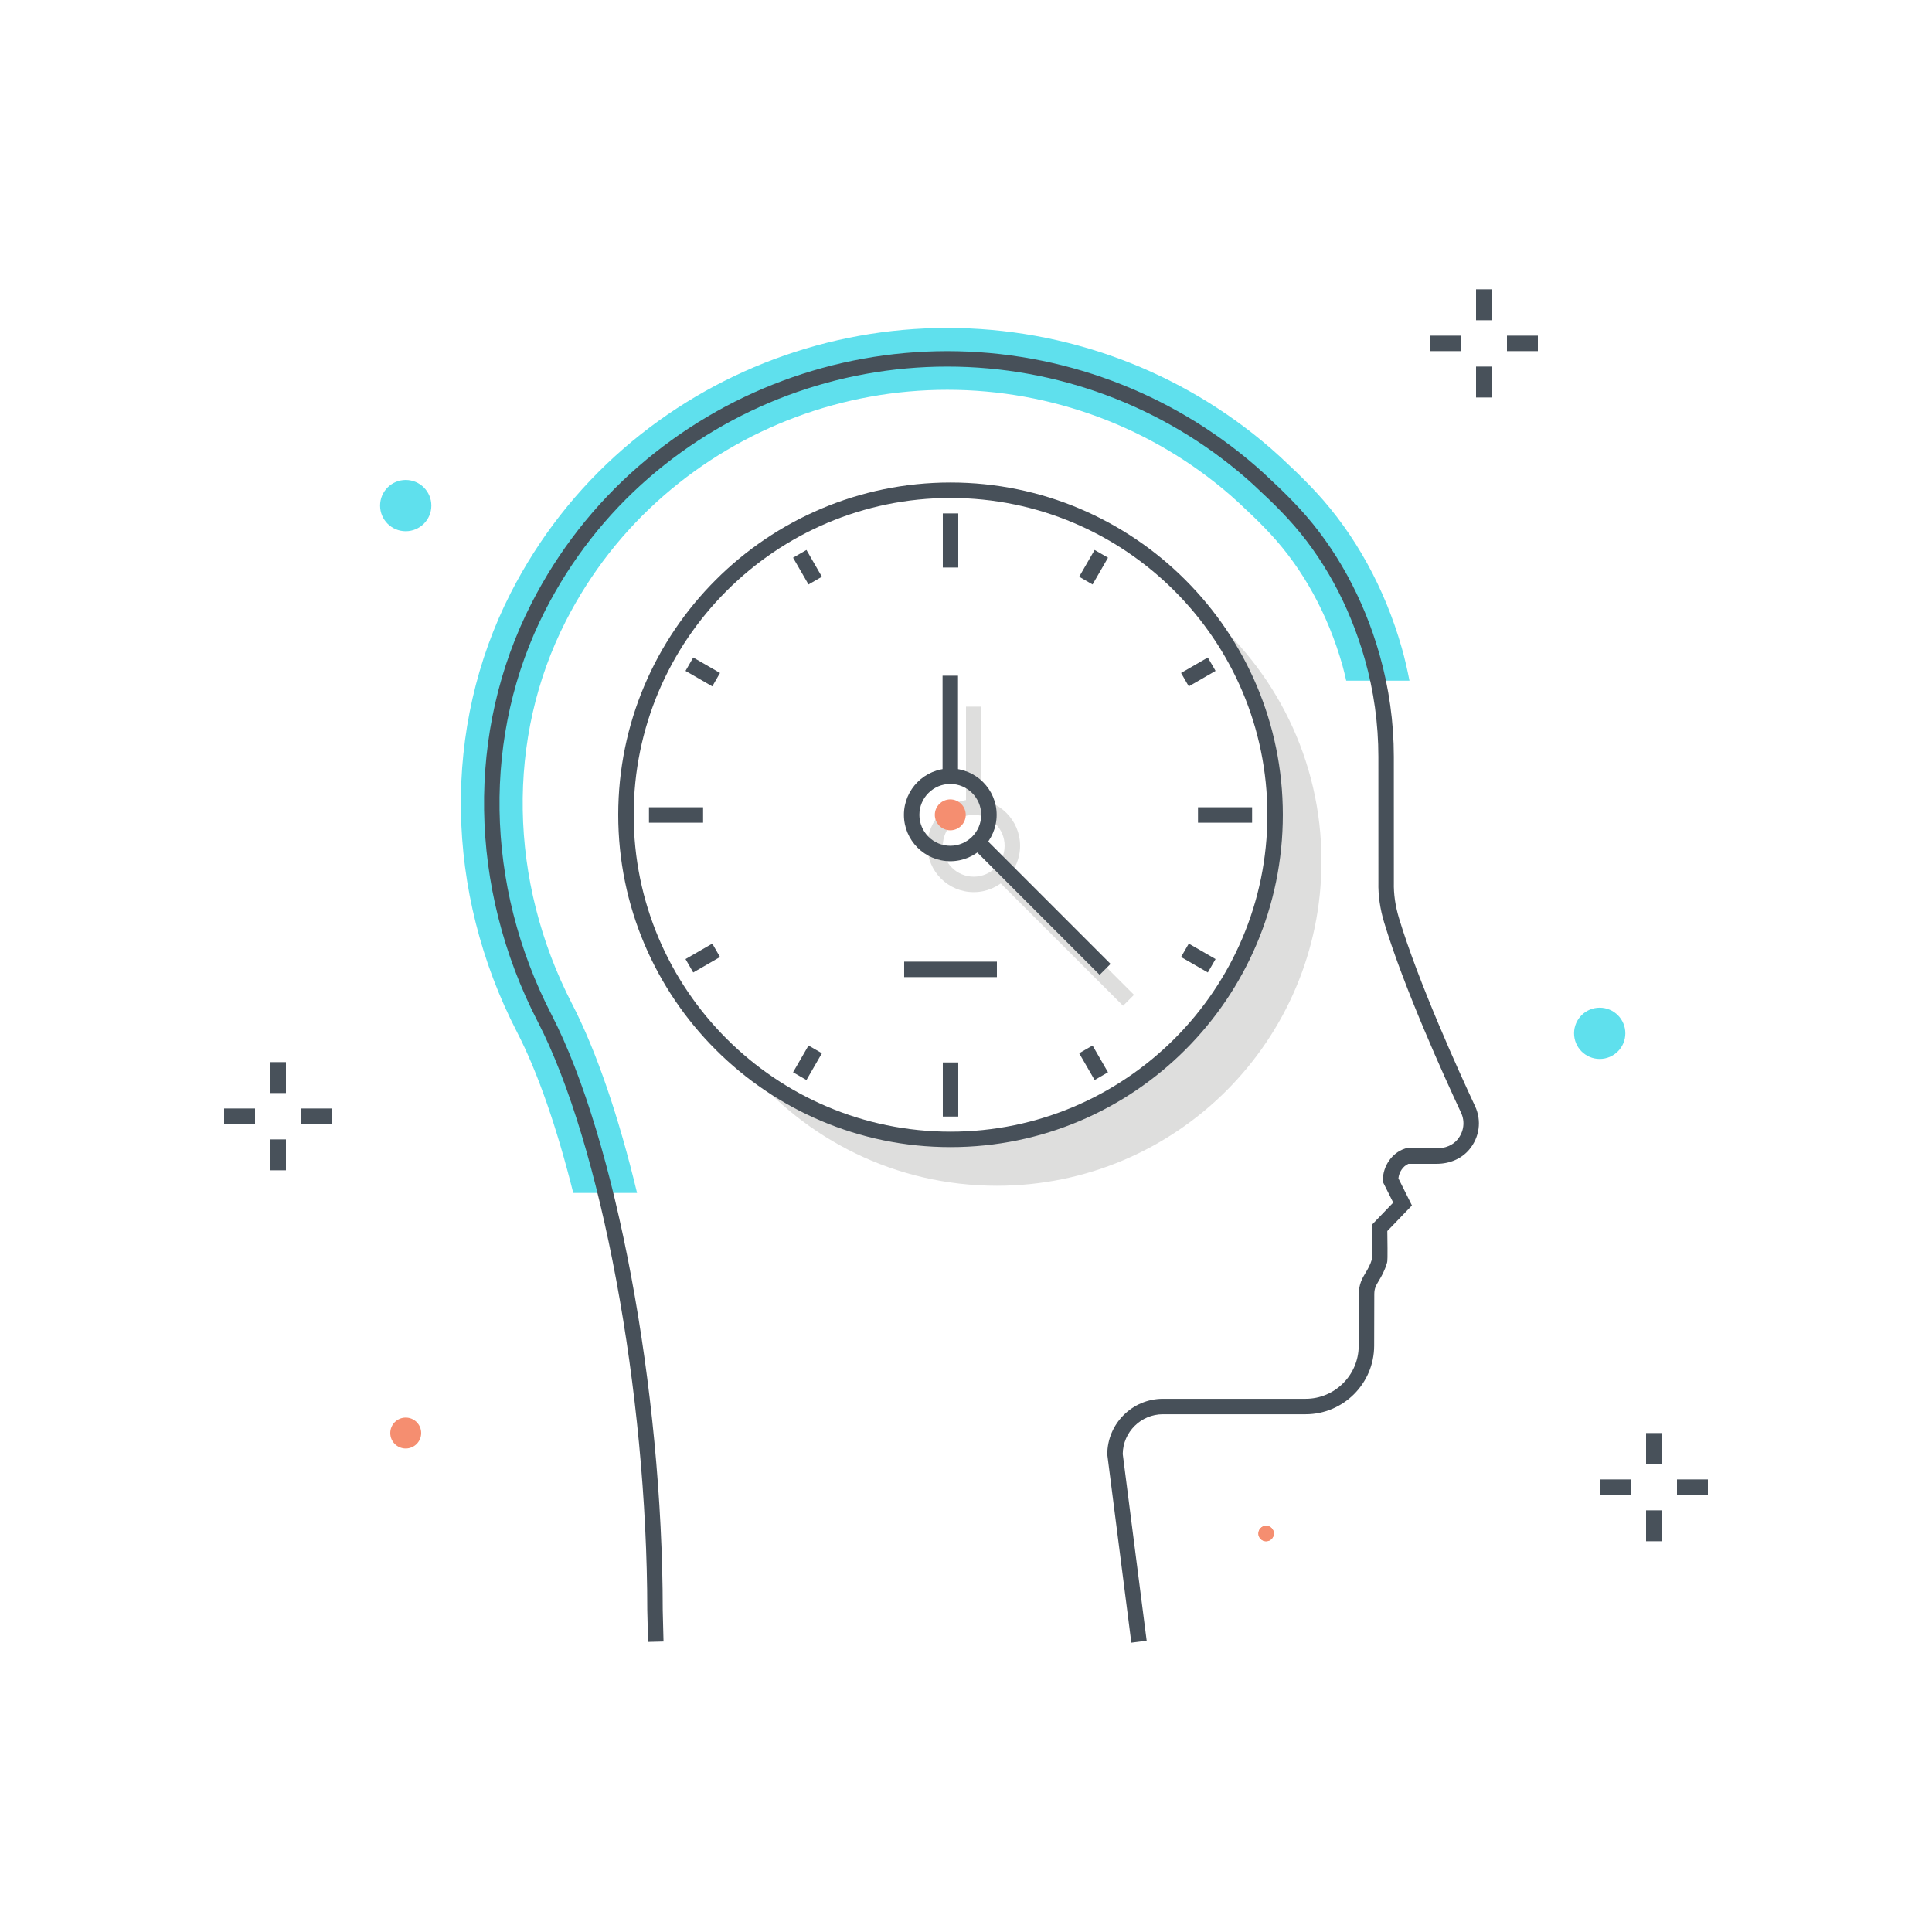 <svg xmlns="http://www.w3.org/2000/svg" width="250" height="250" viewBox="0 0 250 250">
  <g fill="none" fill-rule="evenodd">
    <path fill="#DEDEDD" d="M155.543,78.892 C161.451,86.128 164.999,95.367 164.999,105.437 C164.999,128.632 146.195,147.437 122.999,147.437 C112.929,147.437 103.69,143.889 96.455,137.981 C104.156,147.412 115.873,153.437 128.999,153.437 C152.195,153.437 170.999,134.632 170.999,111.437 C170.999,98.31 164.974,86.594 155.543,78.892"/>
    <path fill="#DEDEDD" d="M125.999,105.442 C123.793,105.442 121.999,107.236 121.999,109.442 C121.999,111.648 123.793,113.442 125.999,113.442 C128.205,113.442 129.999,111.648 129.999,109.442 C129.999,107.236 128.205,105.442 125.999,105.442 Z M125.999,115.442 C122.69,115.442 119.999,112.751 119.999,109.442 C119.999,106.134 122.69,103.442 125.999,103.442 C129.308,103.442 131.999,106.134 131.999,109.442 C131.999,112.751 129.308,115.442 125.999,115.442 Z"/>
    <polygon fill="#DEDEDD" points="124.999 104.442 126.999 104.442 126.999 91.436 124.999 91.436"/>
    <polyline fill="#DEDEDD" points="145.324 130.144 128.324 113.144 129.738 111.729 146.738 128.729 145.324 130.144"/>
    <path fill="#475059" d="M122.999,64.436 C100.392,64.436 81.999,82.829 81.999,105.437 C81.999,128.044 100.392,146.437 122.999,146.437 C145.606,146.437 163.999,128.044 163.999,105.437 C163.999,82.829 145.606,64.436 122.999,64.436 Z M122.999,148.437 C99.289,148.437 79.999,129.146 79.999,105.437 C79.999,81.727 99.289,62.436 122.999,62.436 C146.709,62.436 165.999,81.727 165.999,105.437 C165.999,129.146 146.709,148.437 122.999,148.437 Z"/>
    <polygon fill="#475059" points="121.999 73.438 123.999 73.438 123.999 66.437 121.999 66.437"/>
    <polygon fill="#475059" points="121.999 144.481 123.999 144.481 123.999 137.479 121.999 137.479"/>
    <polygon fill="#475059" points="155.02 106.459 162.021 106.459 162.021 104.459 155.02 104.459"/>
    <polygon fill="#475059" points="83.977 106.459 90.979 106.459 90.979 104.459 83.977 104.459"/>
    <polyline fill="#475059" points="104.621 75.629 102.621 72.165 104.354 71.165 106.354 74.629 104.621 75.629"/>
    <polyline fill="#475059" points="141.644 139.754 139.644 136.289 141.376 135.289 143.376 138.754 141.644 139.754"/>
    <polyline fill="#475059" points="153.829 88.814 152.829 87.082 156.293 85.082 157.293 86.814 153.829 88.814"/>
    <polyline fill="#475059" points="89.705 125.837 88.705 124.104 92.169 122.104 93.169 123.837 89.705 125.837"/>
    <polyline fill="#475059" points="92.169 88.814 88.705 86.814 89.705 85.082 93.169 87.082 92.169 88.814"/>
    <polyline fill="#475059" points="156.293 125.837 152.829 123.837 153.829 122.104 157.293 124.104 156.293 125.837"/>
    <polyline fill="#475059" points="141.376 75.629 139.644 74.629 141.644 71.165 143.376 72.165 141.376 75.629"/>
    <polyline fill="#475059" points="104.354 139.754 102.621 138.754 104.621 135.289 106.354 136.289 104.354 139.754"/>
    <path fill="#F58E70" d="M122.966,103.442 C121.864,103.442 120.966,104.339 120.966,105.442 C120.966,106.545 121.864,107.442 122.966,107.442 C124.069,107.442 124.966,106.545 124.966,105.442 C124.966,104.339 124.069,103.442 122.966,103.442"/>
    <path fill="#475059" d="M122.967,101.442 C120.761,101.442 118.967,103.236 118.967,105.442 C118.967,107.648 120.761,109.442 122.967,109.442 C125.173,109.442 126.967,107.648 126.967,105.442 C126.967,103.236 125.173,101.442 122.967,101.442 Z M122.967,111.442 C119.658,111.442 116.967,108.751 116.967,105.442 C116.967,102.134 119.658,99.442 122.967,99.442 C126.275,99.442 128.967,102.134 128.967,105.442 C128.967,108.751 126.275,111.442 122.967,111.442 Z"/>
    <polygon fill="#475059" points="121.967 100.442 123.967 100.442 123.967 87.436 121.967 87.436"/>
    <polyline fill="#475059" points="142.292 126.144 125.292 109.144 126.706 107.729 143.706 124.729 142.292 126.144"/>
    <polygon fill="#475059" points="116.999 126.437 128.999 126.437 128.999 124.437 116.999 124.437"/>
    <path fill="#F58E70" d="M164.835,198.437 C164.835,198.989 164.387,199.437 163.835,199.437 C163.282,199.437 162.835,198.989 162.835,198.437 C162.835,197.884 163.282,197.437 163.835,197.437 C164.387,197.437 164.835,197.884 164.835,198.437"/>
    <path fill="#5FE0ED" d="M74.021,129.894 C65.803,113.98 65.5,95.466 73.214,80.369 C76.405,74.123 80.687,68.645 85.943,64.086 C96.088,55.287 109.097,50.441 122.579,50.441 C136.059,50.441 149.07,55.287 159.215,64.085 C159.919,64.696 160.599,65.329 161.331,66.034 C162.406,67.026 163.453,68.072 164.442,69.143 C168.647,73.689 171.846,79.53 173.713,86.103 C173.898,86.757 174.046,87.419 174.201,88.08 L182.386,88.08 C182.108,86.663 181.79,85.249 181.391,83.845 C179.203,76.137 175.374,69.175 170.319,63.707 C169.187,62.483 167.988,61.287 166.825,60.213 C166.057,59.472 165.273,58.745 164.46,58.039 C152.859,47.977 137.985,42.436 122.579,42.436 C107.172,42.436 92.298,47.977 80.698,58.039 C74.662,63.275 69.746,69.562 66.085,76.728 C57.201,94.117 57.509,115.365 66.91,133.568 C69.614,138.804 72.091,146.028 74.179,154.368 L82.436,154.368 C80.095,144.612 77.222,136.092 74.021,129.894"/>
    <path fill="#475059" d="M146.394,212.563 L143.282,188.207 C143.282,184.235 146.514,181.004 150.485,181.004 L168.956,181.004 C172.729,181.004 175.807,177.929 175.816,174.147 L175.833,167.446 C175.839,166.144 176.282,165.402 176.711,164.687 C177,164.204 177.298,163.706 177.537,162.917 C177.556,162.486 177.539,160.6 177.511,158.918 L177.504,158.506 L180.284,155.615 L178.944,152.937 L178.944,152.7 C178.944,150.894 180.124,149.189 181.749,148.647 L181.903,148.597 L185.927,148.597 C187.015,148.597 187.983,148.186 188.584,147.47 C189.417,146.476 189.601,145.143 189.063,143.991 C186.924,139.411 181.672,127.844 179.115,119.388 C178.577,117.61 178.325,115.854 178.365,114.169 L178.361,97.919 C178.36,93.645 177.768,89.395 176.601,85.283 C174.604,78.257 171.169,71.995 166.646,67.104 C165.605,65.977 164.502,64.875 163.366,63.826 C162.541,63.032 161.852,62.399 161.183,61.819 C150.491,52.546 136.782,47.438 122.579,47.438 C108.376,47.438 94.666,52.546 83.975,61.819 C78.428,66.63 73.908,72.412 70.54,79.004 C62.388,94.96 62.692,114.499 71.354,131.271 C79.69,147.413 85.748,179.831 85.757,208.354 L85.859,212.411 L83.859,212.462 L83.757,208.38 C83.748,180.112 77.784,148.08 69.577,132.189 C60.62,114.846 60.313,94.623 68.759,78.094 C72.244,71.272 76.923,65.288 82.664,60.308 C93.719,50.72 107.894,45.439 122.578,45.439 C137.263,45.439 151.438,50.72 162.493,60.308 C163.188,60.911 163.902,61.566 164.738,62.371 C165.897,63.441 167.038,64.582 168.115,65.746 C172.851,70.867 176.442,77.409 178.504,84.664 C179.742,89.025 180.36,93.461 180.361,97.919 L180.365,114.192 C180.33,115.689 180.554,117.235 181.029,118.81 C183.549,127.141 188.755,138.604 190.876,143.146 C191.745,145.009 191.455,147.158 190.117,148.755 C189.135,149.926 187.607,150.597 185.927,150.597 L182.247,150.597 C181.556,150.896 181.033,151.661 180.955,152.484 L182.704,155.984 L179.518,159.298 C179.577,163.063 179.53,163.226 179.484,163.385 C179.168,164.476 178.757,165.162 178.427,165.714 C178.059,166.329 177.836,166.7 177.833,167.454 L177.816,174.153 C177.803,179.033 173.828,183.004 168.956,183.004 L150.485,183.004 C147.637,183.004 145.315,185.305 145.282,188.146 L148.378,212.31 L146.394,212.563"/>
    <path fill="#2B2B2B" d="M174.675,162.004 C174.677,162.001 174.678,161.998 174.678,161.995 C174.678,161.998 174.677,162.001 174.675,162.004"/>
    <polygon fill="#48515A" points="213 189.437 215 189.437 215 185.437 213 185.437"/>
    <polygon fill="#48515A" points="213 199.437 215 199.437 215 195.437 213 195.437"/>
    <polygon fill="#48515A" points="217 193.437 221 193.437 221 191.437 217 191.437"/>
    <polygon fill="#48515A" points="207 193.437 211 193.437 211 191.437 207 191.437"/>
    <polygon fill="#48515A" points="35 141.437 37 141.437 37 137.437 35 137.437"/>
    <polygon fill="#48515A" points="35 151.437 37 151.437 37 147.437 35 147.437"/>
    <polygon fill="#48515A" points="39 145.437 43 145.437 43 143.437 39 143.437"/>
    <polygon fill="#48515A" points="29 145.437 33 145.437 33 143.437 29 143.437"/>
    <polygon fill="#48515A" points="191 41.436 193 41.436 193 37.436 191 37.436"/>
    <polygon fill="#48515A" points="191 51.436 193 51.436 193 47.436 191 47.436"/>
    <polygon fill="#48515A" points="195 45.436 199 45.436 199 43.436 195 43.436"/>
    <polygon fill="#48515A" points="185 45.436 189 45.436 189 43.436 185 43.436"/>
    <path fill="#5FE0ED" d="M210.317 133.709C210.317 135.541 208.832 137.026 207 137.026 205.168 137.026 203.683 135.541 203.683 133.709 203.683 131.877 205.168 130.392 207 130.392 208.832 130.392 210.317 131.877 210.317 133.709M55.817 65.423C55.817 67.255 54.332 68.74 52.5 68.74 50.668 68.74 49.183 67.255 49.183 65.423 49.183 63.591 50.668 62.106 52.5 62.106 54.332 62.106 55.817 63.591 55.817 65.423"/>
    <path fill="#F58E70" d="M164.835 198.437C164.835 198.989 164.387 199.437 163.835 199.437 163.282 199.437 162.835 198.989 162.835 198.437 162.835 197.884 163.282 197.437 163.835 197.437 164.387 197.437 164.835 197.884 164.835 198.437M54.5 185.437C54.5 186.541 53.605 187.437 52.5 187.437 51.395 187.437 50.5 186.541 50.5 185.437 50.5 184.332 51.395 183.437 52.5 183.437 53.605 183.437 54.5 184.332 54.5 185.437"/>
  </g>
</svg>
